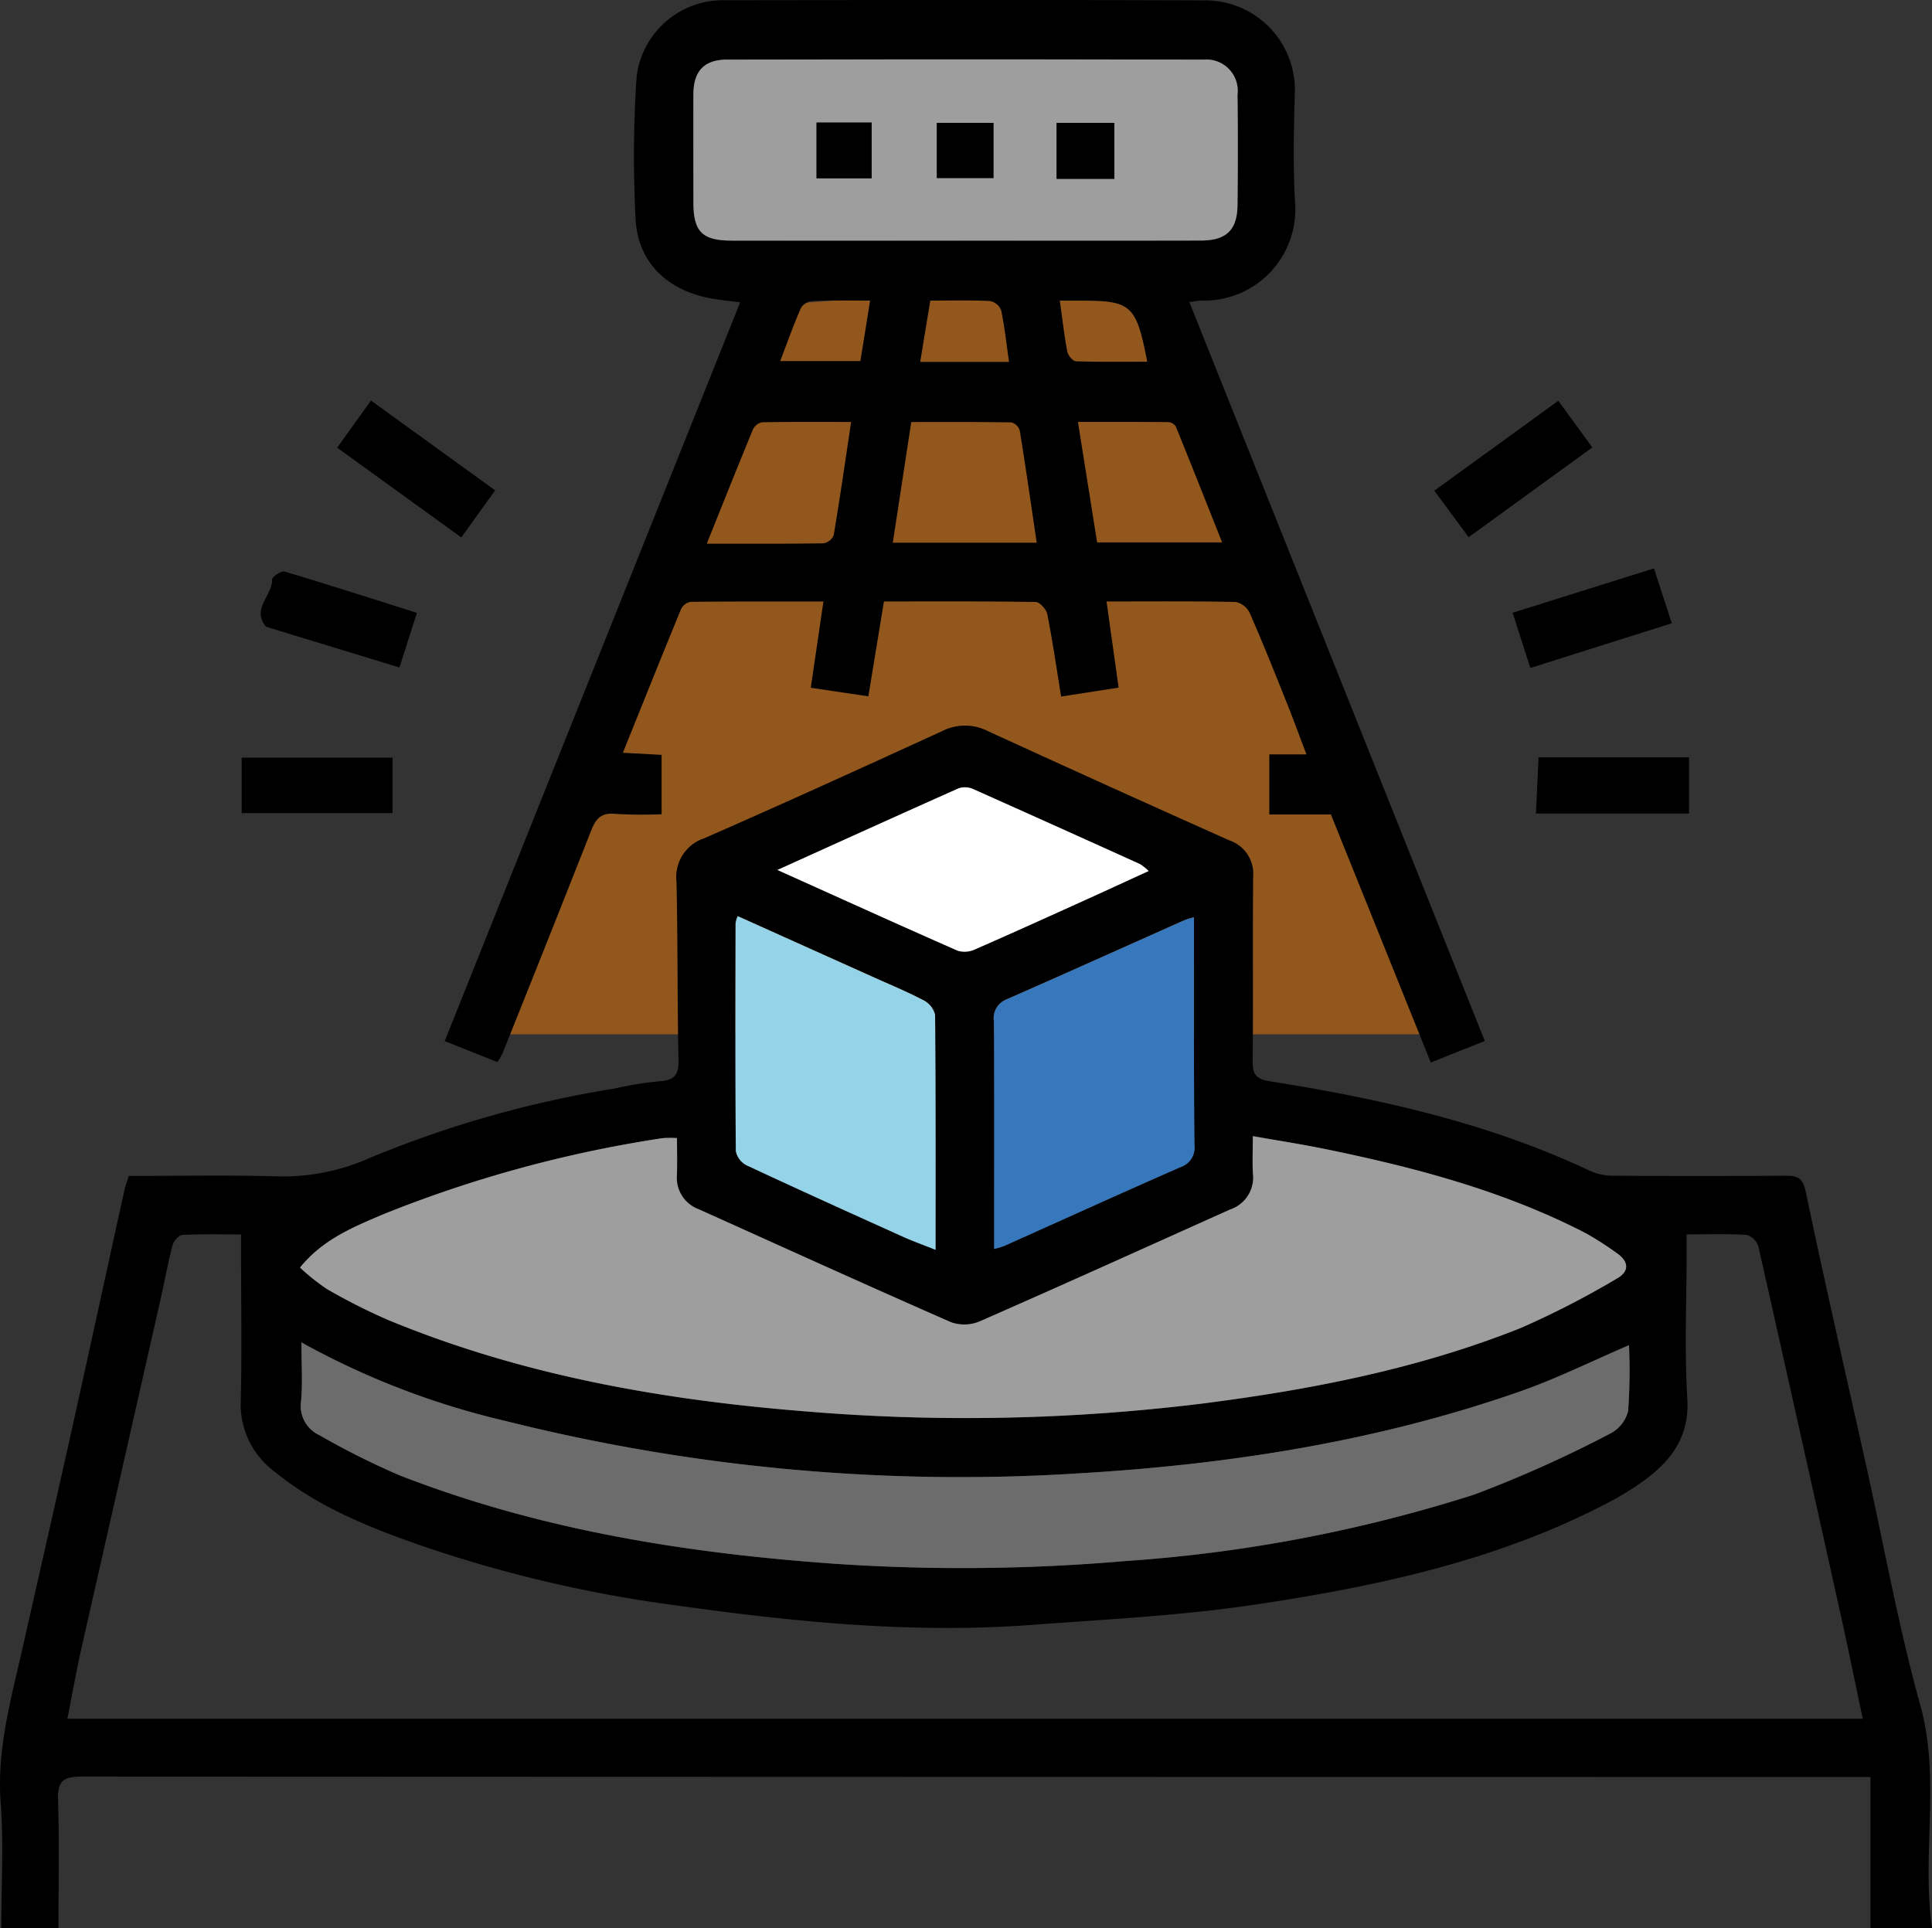 <svg xmlns="http://www.w3.org/2000/svg" width="155" height="154.701" viewBox="0 0 155 154.701">
  <rect x="0" y="0" width="155" height="154.701" fill="#333333" stroke="none"/>
  <g id="Grupo_132767" data-name="Grupo 132767" transform="translate(4425 11653.852)">
    <path id="Trazado_195168" data-name="Trazado 195168" d="M1843.38-192.248,1821.171-133.8h77.147l-23.144-60.782Z" transform="translate(-6207.221 -11437.067)" fill="#f37d07" opacity="0.5"/>
    <path id="Trazado_195169" data-name="Trazado 195169" d="M1890.362-60.968s16.362-6.981,16.545-7.283,17.846,9.007,17.846,9.007l-17.585,9.185-17.741-9.663Z" transform="translate(-6254.645 -11524.839)" fill="#fff"/>
    <g id="Grupo_132573" data-name="Grupo 132573" transform="translate(-4425 -11653.852)">
      <path id="Trazado_195170" data-name="Trazado 195170" d="M1848.554,19.908h-4.934V7.781h-1.77q-70.886,0-141.772-.031c-1.453,0-1.915.368-1.868,1.849.107,3.4.034,6.8.034,10.3h-4.588c0-3.4.2-6.753-.049-10.08-.313-4.262.823-8.25,1.738-12.3,1.343-5.948,2.7-11.893,4.023-17.846,1.4-6.3,2.765-12.6,4.152-18.907.084-.383.227-.754.365-1.207,3.929,0,7.843-.082,11.752.028a17.011,17.011,0,0,0,7.609-1.486,87.177,87.177,0,0,1,19.6-5.553,28.209,28.209,0,0,1,3.58-.585c1.159-.062,1.587-.438,1.563-1.649-.1-4.779-.052-9.561-.16-14.339a3.278,3.278,0,0,1,2.228-3.513c6.4-2.8,12.762-5.7,19.113-8.61a4.022,4.022,0,0,1,3.627.009q9.665,4.432,19.374,8.767a2.829,2.829,0,0,1,1.922,2.917c-.051,4.935.01,9.87-.039,14.805-.01,1.071.27,1.438,1.4,1.617,8.834,1.4,17.524,3.337,25.678,7.189a4.634,4.634,0,0,0,1.894.384q6.867.048,13.734,0c.994-.008,1.426.143,1.671,1.315,1.536,7.35,3.224,14.668,4.855,22,1.422,6.393,2.576,12.859,4.328,19.16C1849.263,7.971,1847.709,13.912,1848.554,19.908Zm-19.688-55.664v1.7c0,3.815-.179,7.642.057,11.443.182,2.931-1.143,4.85-3.259,6.451a22.739,22.739,0,0,1-3.222,2c-8.9,4.633-18.582,6.687-28.375,8.137-5.9.873-11.891,1.167-17.849,1.609-9.67.717-19.271-.28-28.815-1.626a105.221,105.221,0,0,1-20.261-4.813c-4.1-1.443-8.13-3.068-11.548-5.853a6.738,6.738,0,0,1-2.727-5.652c.1-3.915.026-7.834.026-11.751V-35.75c-1.68,0-3.2-.043-4.706.038-.286.016-.7.487-.788.818-.381,1.462-.649,2.953-.983,4.428q-3.155,13.925-6.314,27.849c-.424,1.884-.758,3.788-1.141,5.725H1843c-.577-2.728-1.107-5.338-1.682-7.936q-3.318-14.978-6.688-29.945a1.429,1.429,0,0,0-.927-.939C1832.146-35.812,1830.579-35.756,1828.866-35.756Zm-111.244,2.668a16.97,16.97,0,0,0,2.162,1.72,46.842,46.842,0,0,0,5.013,2.526c10.588,4.364,21.74,6.345,33.061,7.264a154.939,154.939,0,0,0,32.1-.595c8.743-1.111,17.385-2.791,25.609-6.074a70.605,70.605,0,0,0,7.662-3.938c1.1-.606,1-1.423-.023-2.107a25.852,25.852,0,0,0-2.431-1.555c-6.576-3.393-13.652-5.261-20.848-6.74-1.9-.389-3.811-.683-5.86-1.047,0,1.223-.049,2.136.011,3.041a2.7,2.7,0,0,1-1.824,2.843c-6.693,3-13.375,6.031-20.093,8.977a3.2,3.2,0,0,1-2.3.073c-6.764-2.966-13.487-6.023-20.22-9.056a2.68,2.68,0,0,1-1.78-2.729c.036-.957.007-1.917.007-2.99a7.8,7.8,0,0,0-1.177.007,99.908,99.908,0,0,0-22.326,6.08C1721.966-36.364,1719.487-35.388,1717.623-33.089Zm.12,6c0,1.756.1,3.239-.03,4.7a2.585,2.585,0,0,0,1.477,2.748,62.763,62.763,0,0,0,6.381,3.2c11.167,4.366,22.868,6.246,34.752,7.1a151.629,151.629,0,0,0,23.464-.2,118.276,118.276,0,0,0,28.034-5.334,96.79,96.79,0,0,0,10.925-4.9,2.8,2.8,0,0,0,1.434-1.808,46.167,46.167,0,0,0,.068-5.278c-3,1.283-5.807,2.683-8.748,3.711-11.532,4.032-23.486,5.886-35.64,6.583a149.936,149.936,0,0,1-45.785-4.227A63.313,63.313,0,0,1,1717.743-27.085Zm35-34.2a2.479,2.479,0,0,0-.172.547c-.011,6.1-.031,12.2.02,18.3a1.652,1.652,0,0,0,.869,1.145c4.161,1.946,8.348,3.836,12.535,5.726.8.36,1.623.653,2.623,1.052,0-6.466.017-12.659-.041-18.851a1.772,1.772,0,0,0-.922-1.167c-1.342-.7-2.747-1.283-4.13-1.905C1759.944-58.048,1756.366-59.656,1752.74-61.287Zm36.6.094a7.251,7.251,0,0,0-.732.219c-4.77,2.126-9.531,4.272-14.311,6.373a1.619,1.619,0,0,0-1,1.788c.03,5.443.016,10.887.015,16.33v1.9a7.18,7.18,0,0,0,.764-.22c4.716-2.114,9.422-4.254,14.154-6.331a1.657,1.657,0,0,0,1.151-1.811c-.056-5.443-.034-10.887-.039-16.33C1789.342-59.879,1789.343-60.479,1789.343-61.193Zm-33.425-3.8c5.085,2.289,9.766,4.415,14.473,6.484a1.949,1.949,0,0,0,1.385-.108c3.008-1.312,6-2.672,8.987-4.024,1.612-.729,3.217-1.471,4.952-2.266a4.682,4.682,0,0,0-.688-.555q-6.688-3.028-13.392-6.022a1.624,1.624,0,0,0-1.172-.061C1765.714-69.433,1760.984-67.283,1755.918-64.992Z" transform="translate(-1693.554 134.793)"/>
      <path id="Trazado_195171" data-name="Trazado 195171" d="M1810.451-183.784c7.939-19.853,15.8-39.51,23.7-59.269-.939-.131-1.777-.2-2.593-.371-3.358-.7-5.611-2.922-5.79-6.285a95.753,95.753,0,0,1,.077-11.427,6.974,6.974,0,0,1,6.955-6.163c12.92-.015,25.84-.036,38.76.012a7.187,7.187,0,0,1,7.1,7.184c-.083,3.051-.166,6.114.02,9.155a7.312,7.312,0,0,1-7.509,7.747c-.245,0-.49.057-.979.118l23.7,59.286-4.328,1.73-8.014-19.9h-4.943v-4.823h2.979c-.574-1.51-1.062-2.854-1.594-4.18-.961-2.4-1.917-4.8-2.953-7.16a1.635,1.635,0,0,0-1.118-.89c-3.35-.07-6.7-.04-10.374-.04.331,2.352.643,4.571.972,6.913l-4.614.715c-.366-2.255-.683-4.441-1.11-6.606-.076-.387-.6-.974-.925-.979-4.011-.067-8.024-.044-12.18-.044l-1.25,7.613-4.619-.687c.336-2.293.66-4.512,1.013-6.92-3.675,0-7.172-.013-10.668.026a1.077,1.077,0,0,0-.756.588c-1.556,3.779-3.074,7.574-4.665,11.521l3.108.169v4.762a36.217,36.217,0,0,1-3.726-.029c-1.087-.113-1.539.366-1.9,1.274q-3.535,8.965-7.126,17.909a6.67,6.67,0,0,1-.414.734Zm41.636-64.229c6.353,0,12.706.011,19.06-.006,2.026-.006,2.892-.86,2.912-2.857.028-2.948.033-5.9,0-8.845a2.511,2.511,0,0,0-2.7-2.814q-19.136-.036-38.272,0c-1.82,0-2.672.94-2.68,2.755-.012,2.9,0,5.8,0,8.693,0,2.36.7,3.072,3.084,3.075Q1842.786-248,1852.087-248.013Zm5.859,24.24c-.461-3.114-.883-6.062-1.359-9a.974.974,0,0,0-.661-.652c-2.675-.046-5.351-.029-8.044-.029-.508,3.315-.986,6.441-1.482,9.683Zm-26.471.078c3.3,0,6.328.018,9.35-.029a1.1,1.1,0,0,0,.832-.638c.5-2.971.928-5.952,1.4-9.1-2.505,0-4.825-.018-7.144.026a1.049,1.049,0,0,0-.733.574C1833.957-229.9,1832.771-226.919,1831.475-223.695Zm29.779-9.769c.535,3.363,1.04,6.534,1.538,9.667h10.032c-1.283-3.227-2.485-6.267-3.716-9.295a.78.78,0,0,0-.6-.356C1866.135-233.473,1863.758-233.464,1861.254-233.464Zm-12.656-4.817h7.128c-.224-1.555-.361-2.862-.632-4.14a1.225,1.225,0,0,0-.885-.743c-1.563-.077-3.132-.035-4.8-.035C1849.141-241.579,1848.89-240.05,1848.6-238.281Zm11.2-4.917c.212,1.5.357,2.8.6,4.087.058.306.445.773.694.782,1.9.066,3.793.036,5.724.036-.9-4.6-1.263-4.912-5.484-4.9Zm-15.225,0c-1.705,0-3.166-.034-4.622.026a1.228,1.228,0,0,0-.916.56c-.6,1.365-1.1,2.772-1.67,4.265h6.435C1844.055-239.92,1844.3-241.446,1844.577-243.2Z" transform="translate(-1774.773 267.317)"/>
      <path id="Trazado_195172" data-name="Trazado 195172" d="M1784.894-162.026l9.962,7.207-2.716,3.776-9.96-7.2Z" transform="translate(-1755.131 194.162)"/>
      <path id="Trazado_195173" data-name="Trazado 195173" d="M2080.53-161.962l2.726,3.745-9.921,7.2-2.754-3.73Z" transform="translate(-1955.509 194.117)"/>
      <path id="Trazado_195174" data-name="Trazado 195174" d="M2097.293-63.724c.073-1.579.139-2.983.211-4.511h12.073v4.511Z" transform="translate(-1974.068 128.997)"/>
      <path id="Trazado_195175" data-name="Trazado 195175" d="M1769.19-68.15V-63.7h-12.1V-68.15Z" transform="translate(-1737.701 128.938)"/>
      <path id="Trazado_195176" data-name="Trazado 195176" d="M1774.621-113.765l-1.4,4.381c-3.589-1.1-7.1-2.166-10.6-3.238a.276.276,0,0,1-.133-.07c-1.14-1.41.546-2.463.518-3.752,0-.218.739-.714,1-.635C1767.523-116.033,1771.012-114.907,1774.621-113.765Z" transform="translate(-1741.175 162.938)"/>
      <path id="Trazado_195177" data-name="Trazado 195177" d="M2091.159-114.335l11.339-3.559,1.433,4.4-11.347,3.587Z" transform="translate(-1969.806 163.499)"/>
      <path id="Trazado_195178" data-name="Trazado 195178" d="M1772.415,41.9c1.864-2.3,4.343-3.276,6.741-4.3a99.909,99.909,0,0,1,22.326-6.08,7.8,7.8,0,0,1,1.177-.007c0,1.073.029,2.033-.007,2.99a2.68,2.68,0,0,0,1.78,2.729c6.734,3.033,13.457,6.091,20.22,9.056a3.2,3.2,0,0,0,2.3-.073c6.718-2.946,13.4-5.974,20.093-8.977a2.7,2.7,0,0,0,1.824-2.843c-.061-.905-.011-1.818-.011-3.041,2.049.363,3.965.657,5.86,1.047,7.2,1.478,14.272,3.347,20.849,6.74A25.872,25.872,0,0,1,1878,40.7c1.025.684,1.126,1.5.023,2.107a70.6,70.6,0,0,1-7.662,3.938c-8.224,3.283-16.866,4.963-25.609,6.074a154.938,154.938,0,0,1-32.1.595c-11.321-.919-22.473-2.9-33.061-7.264a46.827,46.827,0,0,1-5.013-2.526A16.936,16.936,0,0,1,1772.415,41.9Z" transform="translate(-1748.346 59.8)" fill="#9e9e9f"/>
      <path id="Trazado_195179" data-name="Trazado 195179" d="M1772.7,85.581a63.315,63.315,0,0,0,16.331,6.291,149.937,149.937,0,0,0,45.785,4.227c12.154-.7,24.108-2.551,35.64-6.583,2.941-1.028,5.752-2.428,8.748-3.711a46.222,46.222,0,0,1-.068,5.278,2.8,2.8,0,0,1-1.434,1.808,96.766,96.766,0,0,1-10.925,4.9,118.275,118.275,0,0,1-28.034,5.334,151.627,151.627,0,0,1-23.464.2c-11.884-.856-23.585-2.736-34.752-7.1a62.773,62.773,0,0,1-6.381-3.2,2.584,2.584,0,0,1-1.477-2.748C1772.8,88.82,1772.7,87.337,1772.7,85.581Z" transform="translate(-1748.515 22.127)" fill="#6c6c6c"/>
      <path id="Trazado_195180" data-name="Trazado 195180" d="M1887.05-26.477c3.626,1.631,7.2,3.238,10.781,4.849,1.383.623,2.788,1.2,4.13,1.905a1.772,1.772,0,0,1,.922,1.167c.058,6.192.041,12.385.041,18.851-1-.4-1.827-.692-2.623-1.052-4.187-1.89-8.374-3.781-12.535-5.726a1.653,1.653,0,0,1-.869-1.145c-.05-6.1-.03-12.2-.019-18.3A2.463,2.463,0,0,1,1887.05-26.477Z" transform="translate(-1827.864 99.984)" fill="#95d3e8"/>
      <path id="Trazado_195181" data-name="Trazado 195181" d="M1970.875-26.169c0,.713,0,1.314,0,1.914,0,5.443-.017,10.887.039,16.33a1.656,1.656,0,0,1-1.151,1.811c-4.732,2.077-9.437,4.217-14.154,6.331a7.156,7.156,0,0,1-.764.22v-1.9c0-5.443.015-10.887-.015-16.33a1.619,1.619,0,0,1,1-1.788c4.78-2.1,9.542-4.247,14.311-6.373A7.323,7.323,0,0,1,1970.875-26.169Z" transform="translate(-1875.086 99.77)" fill="#3777bc"/>
      <path id="Trazado_195182" data-name="Trazado 195182" d="M1897.492-237.169q-9.3,0-18.6,0c-2.383,0-3.082-.715-3.084-3.075,0-2.9-.01-5.8,0-8.693.008-1.814.86-2.751,2.68-2.754q19.136-.033,38.272,0a2.512,2.512,0,0,1,2.7,2.814c.037,2.948.032,5.9,0,8.845-.019,2-.885,2.851-2.912,2.857C1910.2-237.159,1903.846-237.17,1897.492-237.169Zm12.09-4.959v-4.481h-4.633v4.481Zm-23.894-4.514v4.469h4.419v-4.469Zm14.192.028h-4.541v4.424h4.541Z" transform="translate(-1820.178 256.474)" fill="#9e9e9f"/>
      <path id="Trazado_195183" data-name="Trazado 195183" d="M1975.936-230.515H1971.3V-235h4.633Z" transform="translate(-1886.531 244.861)"/>
      <path id="Trazado_195184" data-name="Trazado 195184" d="M1908.193-235.1h4.418v4.469h-4.418Z" transform="translate(-1842.683 244.936)"/>
      <path id="Trazado_195185" data-name="Trazado 195185" d="M1944.354-235.013v4.424h-4.541v-4.424Z" transform="translate(-1864.652 244.872)"/>
    </g>
  </g>
</svg>
